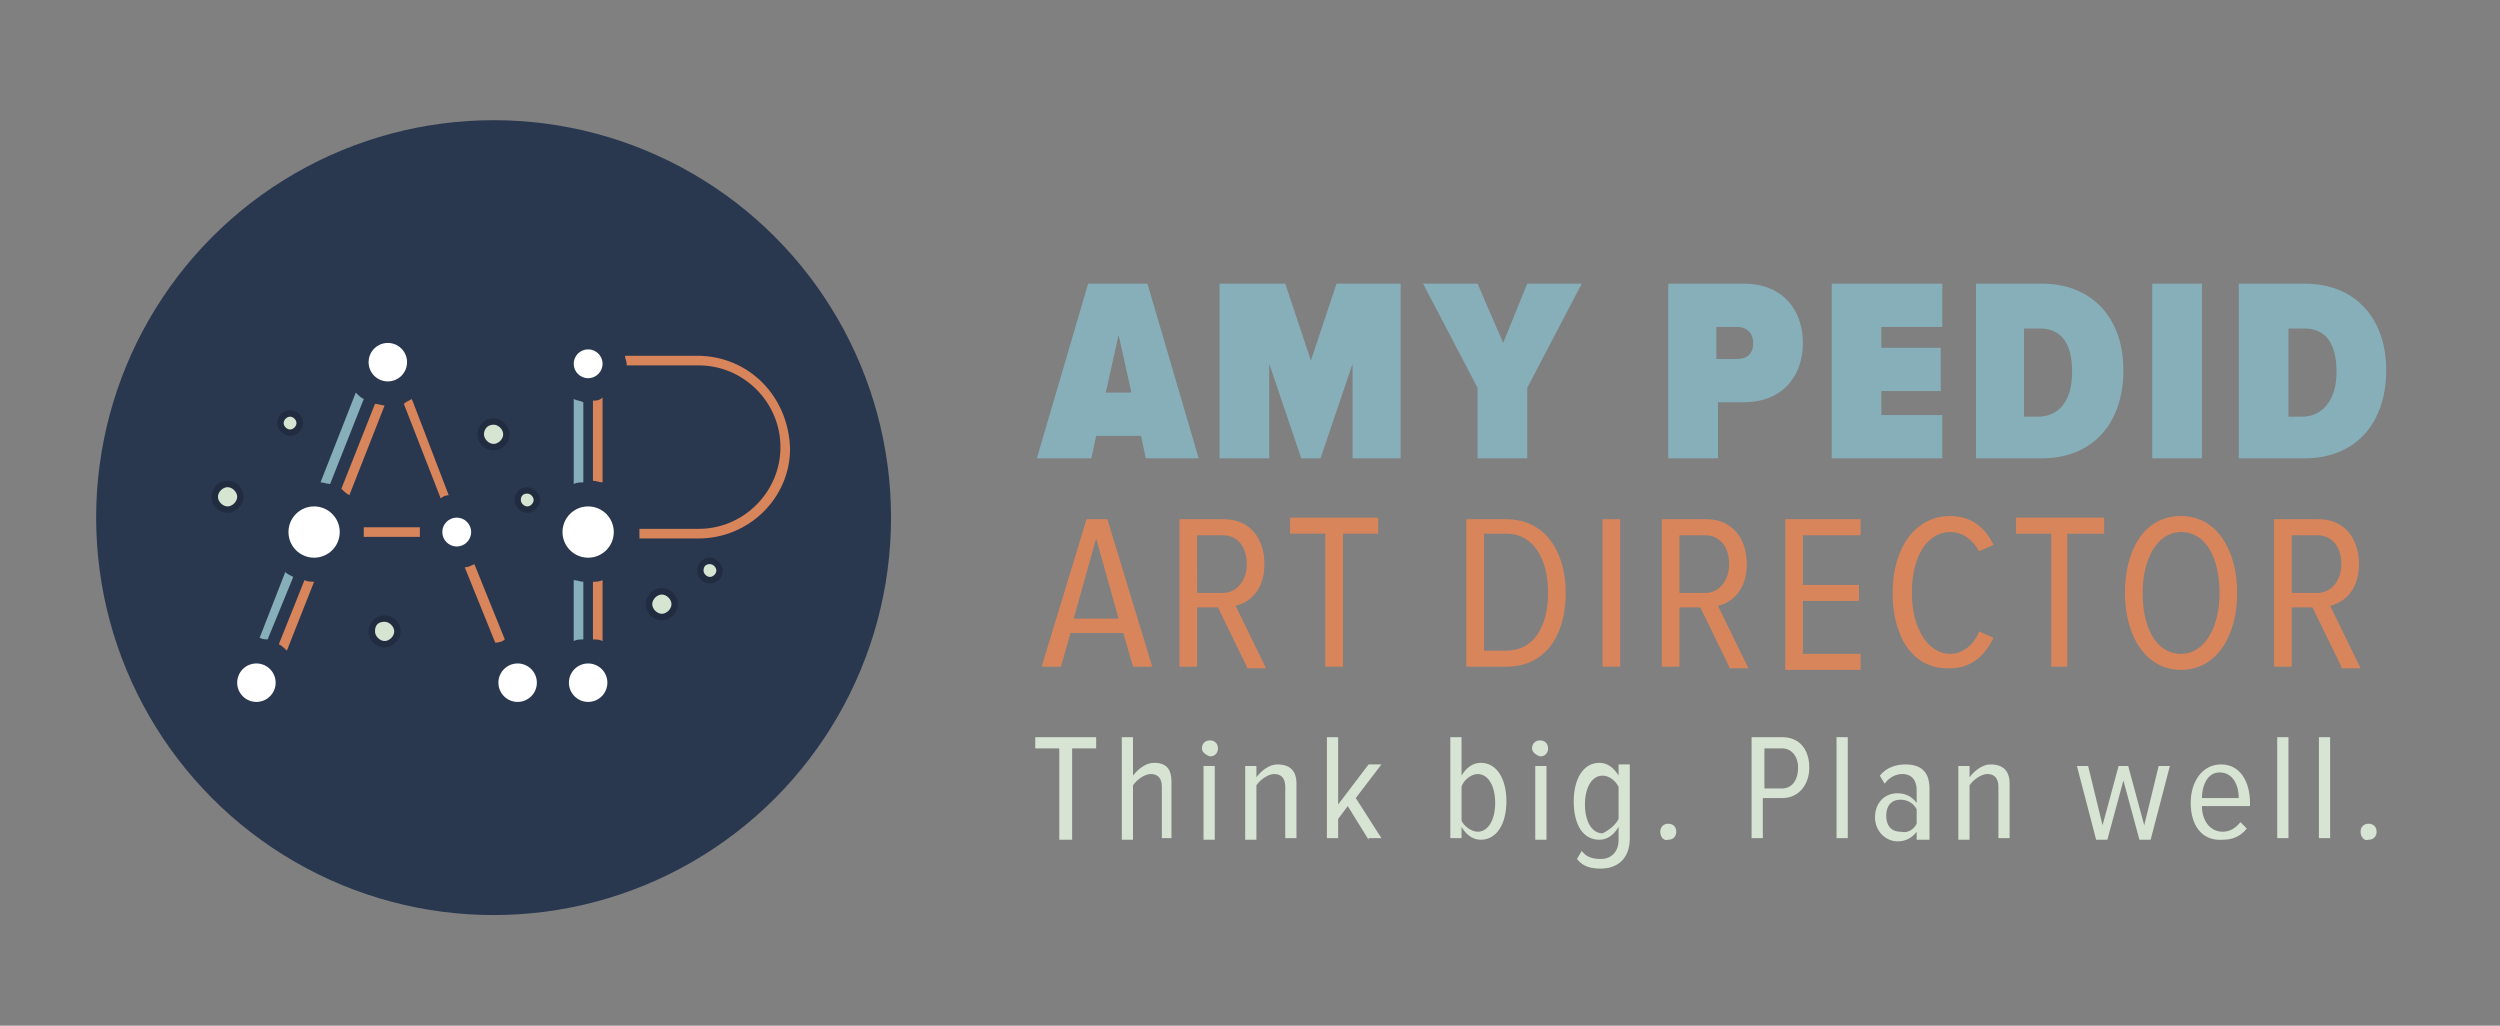 <?xml version="1.0" encoding="utf-8"?>
<!-- Generator: Adobe Illustrator 21.0.0, SVG Export Plug-In . SVG Version: 6.00 Build 0)  -->
<!DOCTYPE svg PUBLIC "-//W3C//DTD SVG 1.1//EN" "http://www.w3.org/Graphics/SVG/1.1/DTD/svg11.dtd">
<svg version="1.1" id="Layer_1" xmlns="http://www.w3.org/2000/svg" xmlns:xlink="http://www.w3.org/1999/xlink" x="0px" y="0px"
	 viewBox="0 0 156 64" style="enable-background:new 0 0 156 64;" xml:space="preserve">
<rect x="0" y="0" width="156" height="64" fill="#808080" stroke="none"/>
<style type="text/css">
	.st0{fill:#29374F;}
	.st1{fill:#FFFFFF;}
	.st2{fill:#D6E4D2;}
	.st3{fill:#212C41;}
	.st4{fill:#86AFBA;}
	.st5{fill:#D9855B;}
	.st6{fill:#D7E4D3;}
</style>
<g>
	<circle class="st0" cx="30.8" cy="32.3" r="24.8"/>
	<circle class="st1" cx="24.2" cy="22.6" r="1.2"/>
	<g>
		<circle class="st2" cx="24" cy="39.4" r="0.8"/>
		<path class="st3" d="M24,38.8c0.3,0,0.6,0.3,0.6,0.6c0,0.3-0.3,0.6-0.6,0.6c-0.3,0-0.6-0.3-0.6-0.6C23.4,39,23.6,38.8,24,38.8
			 M24,38.4c-0.6,0-1,0.5-1,1c0,0.6,0.5,1,1,1s1-0.5,1-1C25,38.8,24.5,38.4,24,38.4L24,38.4z"/>
	</g>
	<g>
		<circle class="st2" cx="18.1" cy="26.4" r="0.6"/>
		<path class="st3" d="M18.1,26c0.2,0,0.4,0.2,0.4,0.4s-0.2,0.4-0.4,0.4c-0.2,0-0.4-0.2-0.4-0.4S17.9,26,18.1,26 M18.1,25.6
			c-0.5,0-0.8,0.4-0.8,0.8s0.4,0.8,0.8,0.8c0.5,0,0.8-0.4,0.8-0.8S18.6,25.6,18.1,25.6L18.1,25.6z"/>
	</g>
	<g>
		<circle class="st2" cx="32.9" cy="31.2" r="0.6"/>
		<path class="st3" d="M32.9,30.8c0.2,0,0.4,0.2,0.4,0.4c0,0.2-0.2,0.4-0.4,0.4c-0.2,0-0.4-0.2-0.4-0.4C32.5,31,32.6,30.8,32.9,30.8
			 M32.9,30.4c-0.5,0-0.8,0.4-0.8,0.8s0.4,0.8,0.8,0.8s0.8-0.4,0.8-0.8S33.3,30.4,32.9,30.4L32.9,30.4z"/>
	</g>
	<g>
		<circle class="st2" cx="44.3" cy="35.7" r="0.6"/>
		<path class="st3" d="M44.3,35.2c0.2,0,0.4,0.2,0.4,0.4c0,0.2-0.2,0.4-0.4,0.4c-0.2,0-0.4-0.2-0.4-0.4C43.9,35.4,44,35.2,44.3,35.2
			 M44.3,34.8c-0.5,0-0.8,0.4-0.8,0.8c0,0.5,0.4,0.8,0.8,0.8c0.5,0,0.8-0.4,0.8-0.8C45.1,35.2,44.7,34.8,44.3,34.8L44.3,34.8z"/>
	</g>
	<g>
		<circle class="st2" cx="30.8" cy="27.2" r="0.8"/>
		<path class="st3" d="M30.8,26.5c0.3,0,0.6,0.3,0.6,0.6c0,0.3-0.3,0.6-0.6,0.6c-0.3,0-0.6-0.3-0.6-0.6
			C30.2,26.8,30.4,26.5,30.8,26.5 M30.8,26.1c-0.6,0-1,0.5-1,1c0,0.6,0.5,1,1,1c0.6,0,1-0.5,1-1C31.8,26.6,31.3,26.1,30.8,26.1
			L30.8,26.1z"/>
	</g>
	<g>
		<circle class="st2" cx="14.2" cy="31" r="0.8"/>
		<path class="st3" d="M14.2,30.4c0.3,0,0.6,0.3,0.6,0.6c0,0.3-0.3,0.6-0.6,0.6c-0.3,0-0.6-0.3-0.6-0.6
			C13.6,30.7,13.9,30.4,14.2,30.4 M14.2,30c-0.6,0-1,0.5-1,1c0,0.6,0.5,1,1,1s1-0.5,1-1C15.2,30.5,14.8,30,14.2,30L14.2,30z"/>
	</g>
	<g>
		<circle class="st2" cx="41.3" cy="37.7" r="0.8"/>
		<path class="st3" d="M41.3,37.1c0.3,0,0.6,0.3,0.6,0.6c0,0.3-0.3,0.6-0.6,0.6c-0.3,0-0.6-0.3-0.6-0.6C40.7,37.4,41,37.1,41.3,37.1
			 M41.3,36.7c-0.6,0-1,0.5-1,1c0,0.6,0.5,1,1,1c0.6,0,1-0.5,1-1C42.3,37.2,41.9,36.7,41.3,36.7L41.3,36.7z"/>
	</g>
	<circle class="st1" cx="36.7" cy="33.2" r="1.6"/>
	<g id="header_name">
		<path class="st4" d="M71.5,28.6l-0.3-1.4h-2.8l-0.3,1.4h-3.4l3.2-10.9h3.7l3.2,10.9H71.5z M69.8,20.9L69,24.5h1.6L69.8,20.9z"/>
		<path class="st4" d="M84.4,28.6v-5.9l-2,5.9h-1.2l-2-5.9v5.9h-3.1V17.7h4.1l1.6,4.8l1.6-4.8h4v10.9H84.4z"/>
		<path class="st4" d="M92.2,28.6v-4.4l-3.4-6.5h3.4l1.6,3.7l1.5-3.7h3.4l-3.4,6.5v4.4H92.2z"/>
		<path class="st4" d="M104.1,28.6V17.7h4.7c2.5,0,3.7,1.7,3.7,3.7c0,2-1.2,3.7-3.7,3.7h-1.6v3.5H104.1z M109.4,21.4
			c0-0.6-0.4-1-1-1h-1.3v2h1.3C109,22.4,109.4,22.1,109.4,21.4z"/>
		<path class="st4" d="M114.3,28.6V17.7h6.9v2.7h-3.8v1.3h3.7v2.7h-3.7v1.5h3.8v2.7H114.3z"/>
		<path class="st4" d="M123.3,28.6V17.7h4.1c3.2,0,5.1,2.2,5.1,5.4c0,3.3-1.9,5.5-5.1,5.5H123.3z M129.3,23.2c0-1.8-0.7-2.7-2-2.7
			h-1v5.5h1C128.6,25.9,129.3,24.9,129.3,23.2z"/>
		<path class="st4" d="M134.3,28.6V17.7h3.1v10.9H134.3z"/>
		<path class="st4" d="M139.7,28.6V17.7h4.1c3.2,0,5.1,2.2,5.1,5.4c0,3.3-1.9,5.5-5.1,5.5H139.7z M145.8,23.2c0-1.8-0.7-2.7-2-2.7
			h-1v5.5h1C145,25.9,145.8,24.9,145.8,23.2z"/>
		<path class="st5" d="M70.7,41.6l-0.6-2.1h-3.3l-0.6,2.1H65l2.8-9.2h1.3l2.8,9.2H70.7z M68.4,33.6l-1.4,5h2.8L68.4,33.6z"/>
		<path class="st5" d="M77.8,41.6L76,37.9h-1.3v3.7h-1.1v-9.2h2.8c1.5,0,2.5,1.1,2.5,2.8c0,1.6-0.9,2.4-1.8,2.6l1.9,3.9H77.8z
			 M77.8,35.2c0-1.1-0.6-1.8-1.5-1.8h-1.6V37h1.6C77.2,37,77.8,36.2,77.8,35.2z"/>
		<path class="st5" d="M82.7,41.6v-8.3h-2.2v-1H86v1h-2.2v8.3H82.7z"/>
		<path class="st5" d="M91.5,41.6v-9.2H94c2.4,0,3.7,2,3.7,4.6c0,2.7-1.3,4.6-3.7,4.6H91.5z M96.6,37c0-2.1-0.9-3.7-2.6-3.7h-1.4
			v7.3H94C95.7,40.6,96.6,39.1,96.6,37z"/>
		<path class="st5" d="M100,41.6v-9.2h1.1v9.2H100z"/>
		<path class="st5" d="M107.9,41.6l-1.8-3.7h-1.3v3.7h-1.1v-9.2h2.8c1.5,0,2.5,1.1,2.5,2.8c0,1.6-0.9,2.4-1.8,2.6l1.9,3.9H107.9z
			 M107.9,35.2c0-1.1-0.6-1.8-1.5-1.8h-1.6V37h1.6C107.3,37,107.9,36.2,107.9,35.2z"/>
		<path class="st5" d="M111.4,41.6v-9.2h4.7v1h-3.6v3.1h3.5v1h-3.5v3.3h3.6v1H111.4z"/>
		<path class="st5" d="M118.1,37c0-2.8,1.4-4.8,3.6-4.8c1.4,0,2.2,0.8,2.7,1.8l-0.9,0.4c-0.4-0.7-1-1.2-1.8-1.2
			c-1.5,0-2.4,1.6-2.4,3.8c0,2.2,1,3.8,2.4,3.8c0.8,0,1.5-0.6,1.8-1.4l0.9,0.4c-0.5,1-1.3,1.9-2.7,1.9
			C119.4,41.8,118.1,39.8,118.1,37z"/>
		<path class="st5" d="M128,41.6v-8.3h-2.2v-1h5.5v1H129v8.3H128z"/>
		<path class="st5" d="M132.6,37c0-2.7,1.2-4.8,3.5-4.8c2.2,0,3.5,2.1,3.5,4.8c0,2.7-1.3,4.8-3.5,4.8
			C133.9,41.8,132.6,39.7,132.6,37z M138.5,37c0-2.1-0.8-3.8-2.4-3.8c-1.5,0-2.4,1.7-2.4,3.8c0,2.1,0.8,3.8,2.4,3.8
			C137.6,40.8,138.5,39.1,138.5,37z"/>
		<path class="st5" d="M146.1,41.6l-1.8-3.7H143v3.7h-1.1v-9.2h2.8c1.5,0,2.5,1.1,2.5,2.8c0,1.6-0.9,2.4-1.8,2.6l1.9,3.9H146.1z
			 M146.1,35.2c0-1.1-0.6-1.8-1.5-1.8H143V37h1.6C145.5,37,146.1,36.2,146.1,35.2z"/>
	</g>
	<g id="header_tag">
		<path class="st6" d="M66.1,52.4v-5.7h-1.5V46h3.8v0.7h-1.5v5.7H66.1z"/>
		<path class="st6" d="M72.5,52.4v-3.3c0-0.6-0.3-0.8-0.7-0.8c-0.4,0-0.9,0.4-1.1,0.7v3.4H70V46h0.7v2.4c0.3-0.4,0.8-0.8,1.3-0.8
			c0.8,0,1.1,0.4,1.1,1.2v3.5H72.5z"/>
		<path class="st6" d="M75,46.7c0-0.3,0.2-0.5,0.5-0.5c0.3,0,0.5,0.2,0.5,0.5s-0.2,0.5-0.5,0.5C75.2,47.1,75,46.9,75,46.7z
			 M75.1,52.4v-4.6h0.7v4.6H75.1z"/>
		<path class="st6" d="M80.2,52.4v-3.3c0-0.6-0.3-0.8-0.7-0.8c-0.4,0-0.9,0.4-1.1,0.7v3.4h-0.7v-4.6h0.7v0.7
			c0.3-0.4,0.8-0.8,1.3-0.8c0.8,0,1.2,0.4,1.2,1.2v3.4H80.2z"/>
		<path class="st6" d="M85.4,52.4l-1.3-2.1l-0.6,0.8v1.2h-0.7V46h0.7v4.2l1.9-2.5h0.8l-1.6,2.1l1.6,2.5H85.4z"/>
		<path class="st6" d="M90.5,52.4V46h0.7v2.4c0.3-0.5,0.7-0.8,1.2-0.8c1,0,1.6,1,1.6,2.4c0,1.4-0.6,2.4-1.6,2.4
			c-0.5,0-0.9-0.3-1.2-0.8v0.7H90.5z M92.2,51.9c0.7,0,1.1-0.8,1.1-1.8c0-1-0.4-1.8-1.1-1.8c-0.4,0-0.9,0.4-1,0.8v2.1
			C91.3,51.5,91.8,51.9,92.2,51.9z"/>
		<path class="st6" d="M95.6,46.7c0-0.3,0.2-0.5,0.5-0.5c0.3,0,0.5,0.2,0.5,0.5s-0.2,0.5-0.5,0.5C95.8,47.1,95.6,46.9,95.6,46.7z
			 M95.8,52.4v-4.6h0.7v4.6H95.8z"/>
		<path class="st6" d="M98.4,53.6l0.3-0.5c0.3,0.4,0.7,0.5,1.2,0.5c0.6,0,1.1-0.4,1.1-1.2v-0.8c-0.3,0.5-0.7,0.8-1.2,0.8
			c-1,0-1.6-0.9-1.6-2.4c0-1.4,0.6-2.4,1.6-2.4c0.5,0,0.9,0.3,1.2,0.8v-0.7h0.7v4.6c0,1.4-0.9,1.9-1.8,1.9
			C99.3,54.2,98.8,54.1,98.4,53.6z M101,51.1v-2c-0.2-0.4-0.6-0.7-1-0.7c-0.7,0-1.1,0.8-1.1,1.8s0.4,1.8,1.1,1.8
			C100.4,51.8,100.8,51.5,101,51.1z"/>
		<path class="st6" d="M103.6,51.9c0-0.3,0.2-0.5,0.5-0.5c0.3,0,0.5,0.2,0.5,0.5c0,0.3-0.2,0.5-0.5,0.5
			C103.8,52.5,103.6,52.2,103.6,51.9z"/>
		<path class="st6" d="M109.3,52.4V46h1.9c1.2,0,1.7,0.9,1.7,1.9s-0.6,1.9-1.7,1.9h-1.2v2.5H109.3z M112.2,47.9c0-0.7-0.4-1.2-1-1.2
			h-1.1v2.5h1.1C111.8,49.2,112.2,48.7,112.2,47.9z"/>
		<path class="st6" d="M114.6,52.4V46h0.7v6.3H114.6z"/>
		<path class="st6" d="M119.6,52.4v-0.5c-0.3,0.4-0.7,0.6-1.2,0.6c-0.7,0-1.4-0.6-1.4-1.5s0.6-1.5,1.4-1.5c0.5,0,0.9,0.2,1.2,0.6
			v-0.8c0-0.6-0.3-1-0.9-1c-0.4,0-0.8,0.2-1.1,0.6l-0.3-0.5c0.4-0.5,1-0.7,1.6-0.7c0.9,0,1.5,0.4,1.5,1.5v3.2H119.6z M119.6,51.4
			v-0.9c-0.2-0.4-0.6-0.6-1-0.6c-0.6,0-0.9,0.4-0.9,1s0.3,1,0.9,1C119,52,119.4,51.8,119.6,51.4z"/>
		<path class="st6" d="M124.7,52.4v-3.3c0-0.6-0.3-0.8-0.7-0.8c-0.4,0-0.9,0.4-1.1,0.7v3.4h-0.7v-4.6h0.7v0.7
			c0.3-0.4,0.8-0.8,1.3-0.8c0.8,0,1.2,0.4,1.2,1.2v3.4H124.7z"/>
		<path class="st6" d="M133.5,52.4l-1-3.7l-1,3.7h-0.7l-1.2-4.6h0.7l0.9,3.7l1-3.7h0.6l1,3.7l0.9-3.7h0.7l-1.2,4.6H133.5z"/>
		<path class="st6" d="M136.7,50.1c0-1.3,0.7-2.4,1.9-2.4c1.2,0,1.8,1.1,1.8,2.4v0.2h-3c0,0.9,0.5,1.6,1.3,1.6
			c0.4,0,0.8-0.2,1.1-0.6l0.4,0.4c-0.4,0.5-0.9,0.7-1.5,0.7C137.4,52.5,136.7,51.5,136.7,50.1z M138.5,48.2c-0.8,0-1.1,0.9-1.1,1.6
			h2.3C139.7,49.1,139.4,48.2,138.5,48.2z"/>
		<path class="st6" d="M142.1,52.4V46h0.7v6.3H142.1z"/>
		<path class="st6" d="M144.7,52.4V46h0.7v6.3H144.7z"/>
		<path class="st6" d="M147.3,51.9c0-0.3,0.2-0.5,0.5-0.5c0.3,0,0.5,0.2,0.5,0.5c0,0.3-0.2,0.5-0.5,0.5
			C147.5,52.5,147.3,52.2,147.3,51.9z"/>
	</g>
	<circle class="st1" cx="36.7" cy="42.6" r="1.2"/>
	<path class="st5" d="M37.6,40v-3.8c-0.2,0.1-0.4,0.1-0.6,0.1v3.6C37.2,39.9,37.4,39.9,37.6,40z"/>
	<path class="st4" d="M36.4,39.9v-3.6c-0.2,0-0.4-0.1-0.6-0.1V40C36,39.9,36.2,39.9,36.4,39.9z"/>
	<circle class="st1" cx="36.7" cy="22.7" r="0.9"/>
	<path class="st5" d="M43.5,22.2H39c0,0.2,0.1,0.3,0.1,0.5c0,0,0,0.1,0,0.1h4.5c2.8,0,5.1,2.3,5.1,5.1c0,2.8-2.3,5.1-5.1,5.1h-3.7
		c0,0.1,0,0.2,0,0.2c0,0.1,0,0.2,0,0.4h3.7c3.1,0,5.7-2.5,5.7-5.6c0,0,0,0,0,0c0,0,0,0,0,0c0,0,0,0,0,0
		C49.2,24.7,46.7,22.2,43.5,22.2z"/>
	<path class="st5" d="M37,25v5c0.2,0,0.4,0.1,0.6,0.1v-5.3C37.4,25,37.2,25,37,25z"/>
	<path class="st4" d="M35.8,24.9v5.3c0.2-0.1,0.4-0.1,0.6-0.1v-5C36.2,25,36,25,35.8,24.9z"/>
	<circle class="st1" cx="19.6" cy="33.2" r="1.6"/>
	<path class="st4" d="M20.6,30.2l2.1-5.3c-0.2-0.1-0.3-0.2-0.5-0.4L20,30.1C20.2,30.1,20.4,30.2,20.6,30.2z"/>
	<path class="st5" d="M21.8,30.9l2.2-5.6c-0.2,0-0.4-0.1-0.6-0.1l-2.1,5.3C21.4,30.6,21.6,30.8,21.8,30.9z"/>
	<circle class="st1" cx="28.5" cy="33.2" r="0.9"/>
	<path class="st5" d="M28,30.9l-2.3-6c-0.2,0.1-0.4,0.2-0.5,0.3l2.3,5.9C27.6,31,27.8,30.9,28,30.9z"/>
	<path class="st5" d="M26.2,33.5c0-0.1,0-0.2,0-0.3c0-0.1,0-0.2,0-0.3h-3.5c0,0.1,0,0.2,0,0.3c0,0.1,0,0.2,0,0.3H26.2z"/>
	<circle class="st1" cx="16" cy="42.6" r="1.2"/>
	<path class="st5" d="M17.9,40.6l1.7-4.3c0,0,0,0,0,0c-0.2,0-0.4,0-0.6-0.1l-1.6,4C17.6,40.3,17.8,40.5,17.9,40.6z"/>
	<path class="st4" d="M16.7,39.9l1.6-3.9c-0.2-0.1-0.4-0.2-0.5-0.3l-1.6,4.1C16.4,39.9,16.6,39.9,16.7,39.9z"/>
	<circle class="st1" cx="32.3" cy="42.6" r="1.2"/>
	<path class="st5" d="M31.5,39.9l-1.9-4.7c-0.2,0.1-0.4,0.2-0.6,0.2l1.9,4.7C31.2,40.1,31.4,40,31.5,39.9z"/>
</g>
</svg>
